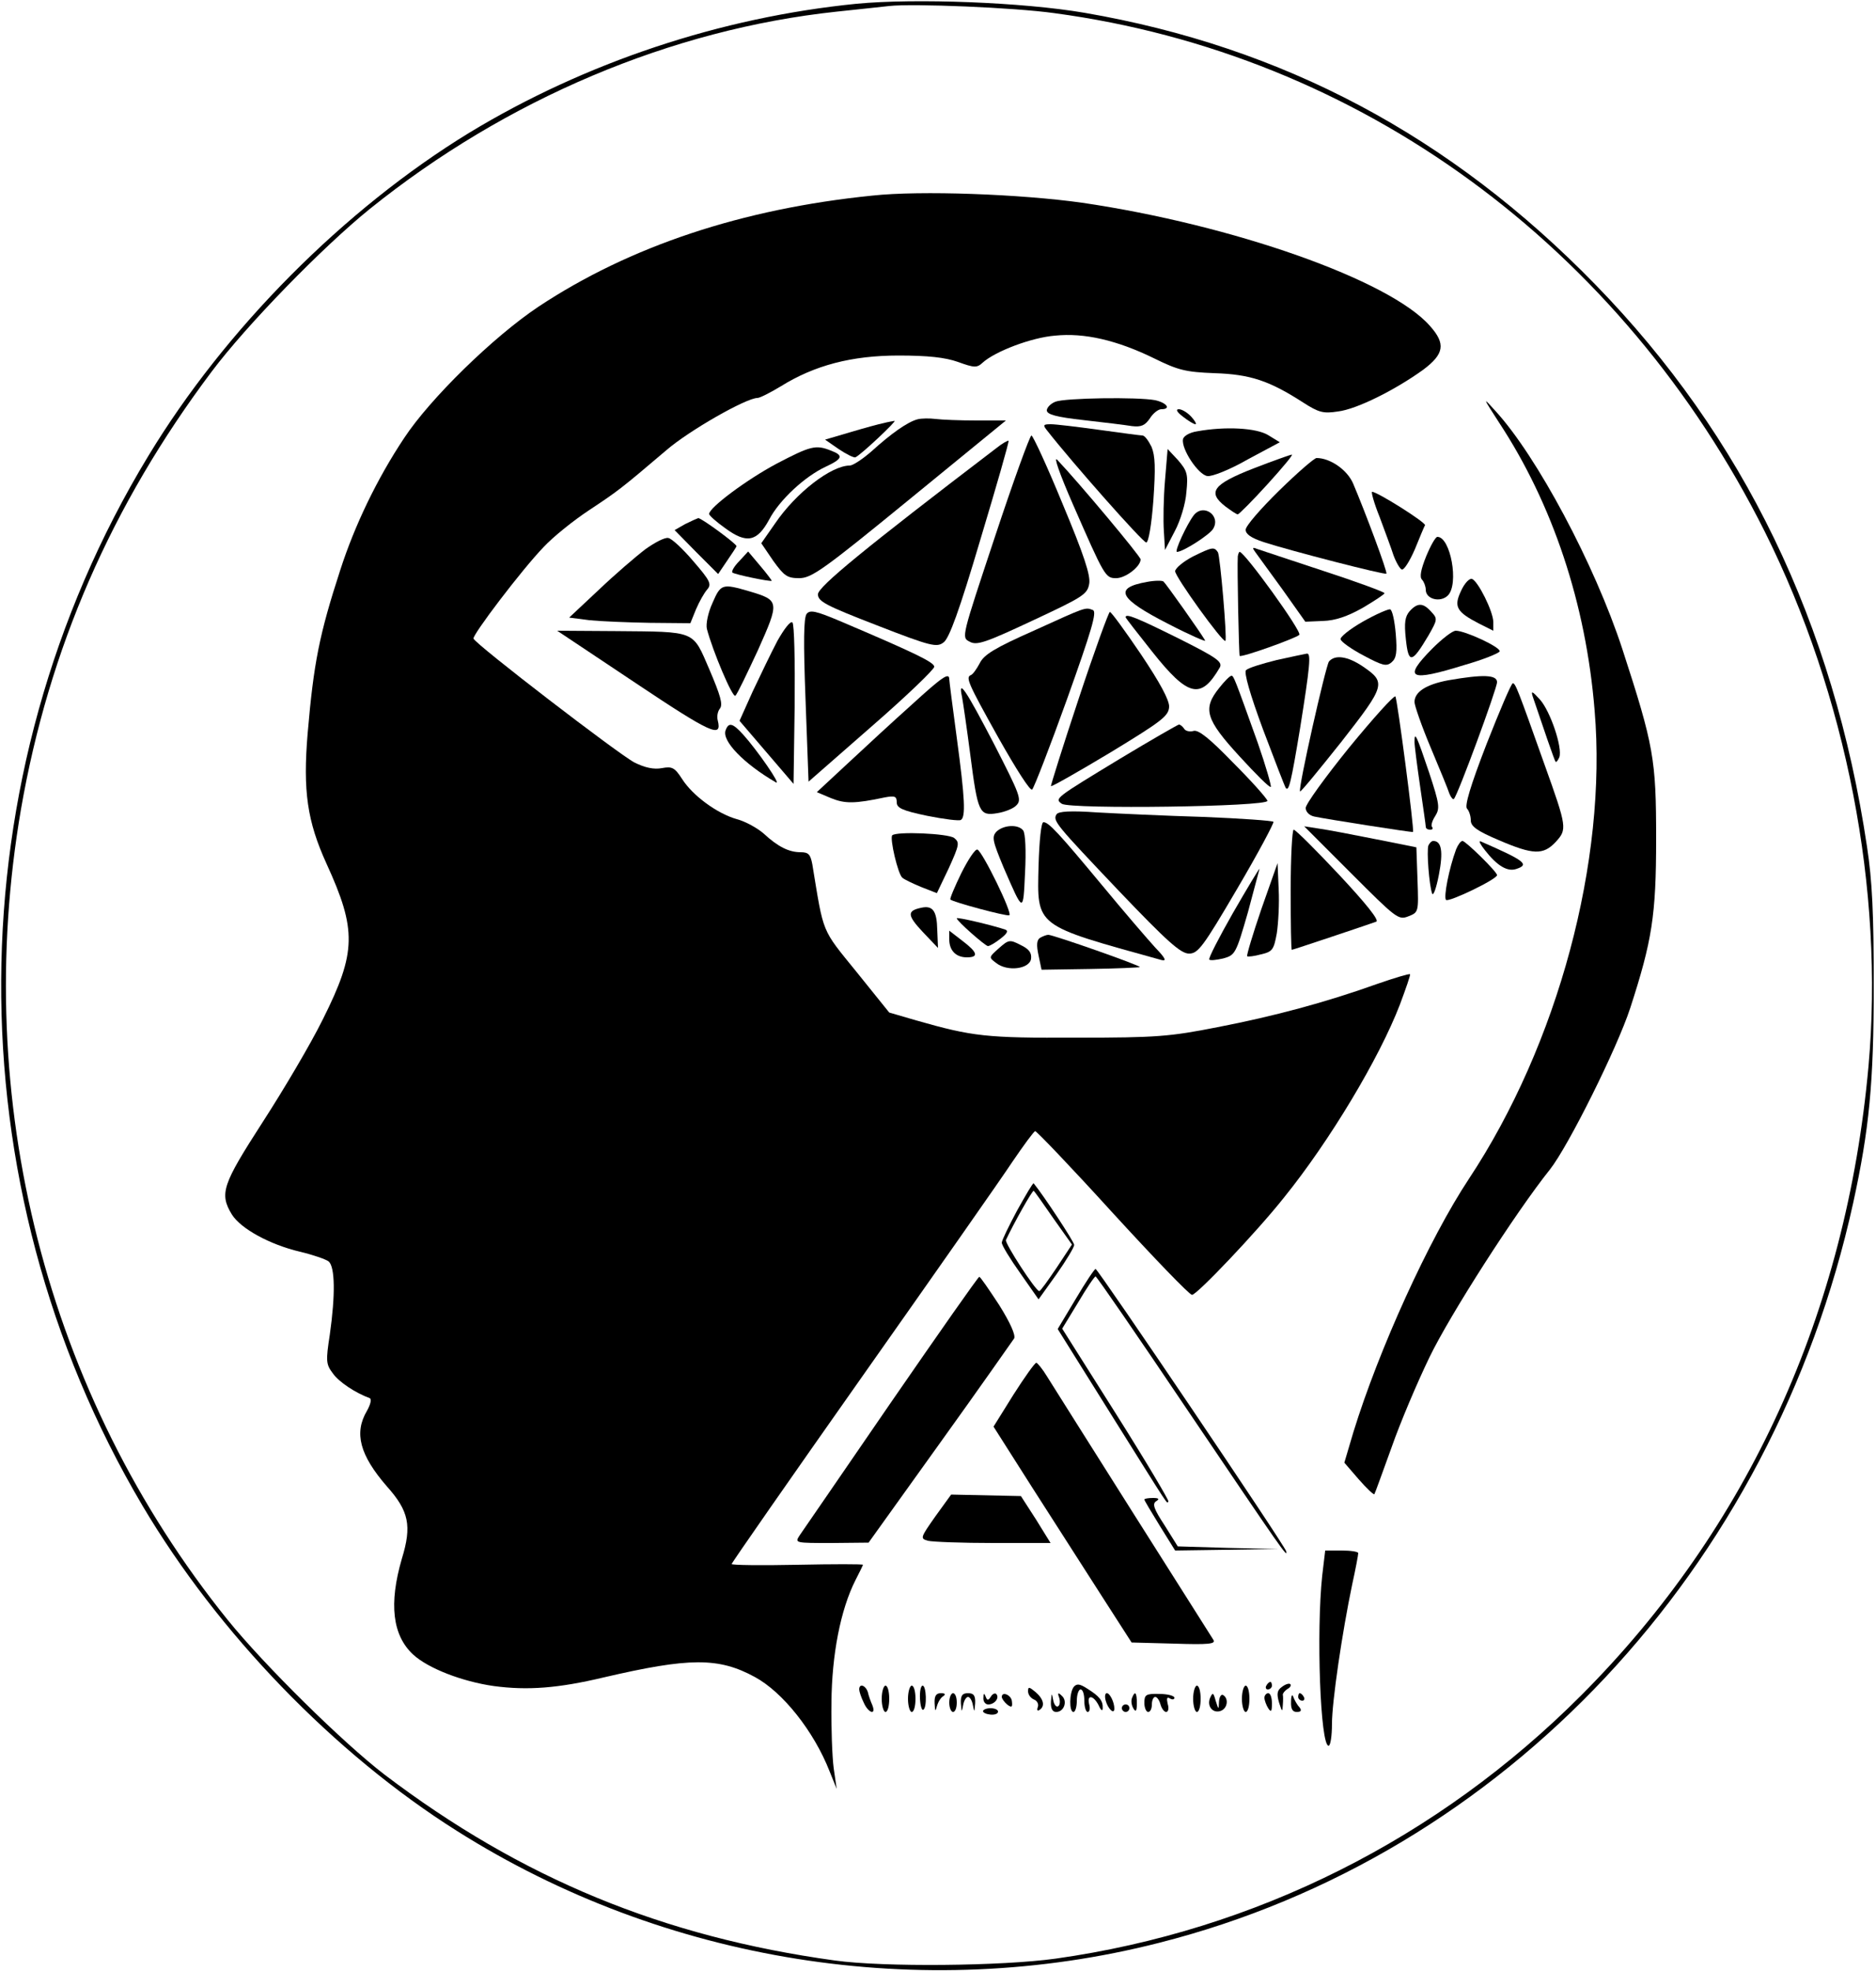 <?xml version="1.0" standalone="no"?>
<!DOCTYPE svg PUBLIC "-//W3C//DTD SVG 20010904//EN"
 "http://www.w3.org/TR/2001/REC-SVG-20010904/DTD/svg10.dtd">
<svg version="1.0" xmlns="http://www.w3.org/2000/svg"
 width="500pt" height="525pt" viewBox="0 0 500 525"
 preserveAspectRatio="xMidYMid meet">

<g transform="translate(0,525) scale(0.1,-0.1)"
fill="#000000" stroke="none">
<path d="M2283 5240 c-362 -36 -723 -156 -1033 -344 -332 -203 -650 -522 -855
-861 -517 -852 -523 -1938 -15 -2796 201 -339 511 -660 838 -866 554 -350
1239 -459 1871 -298 920 233 1635 995 1850 1970 43 197 55 320 55 580 0 190
-4 279 -18 370 -89 596 -329 1092 -724 1497 -386 396 -832 633 -1362 724 -164
28 -449 39 -607 24z m527 -25 c813 -109 1512 -619 1894 -1382 217 -435 318
-953 276 -1423 -59 -656 -321 -1230 -765 -1675 -382 -383 -869 -627 -1401
-702 -144 -20 -459 -23 -589 -5 -458 63 -836 219 -1200 495 -111 85 -321 292
-418 412 -484 600 -684 1386 -551 2160 74 426 241 810 508 1165 93 124 296
332 421 433 364 293 804 479 1245 526 58 6 121 13 140 15 63 7 333 -4 440 -19z"/>
<path d="M2325 4729 c-347 -35 -647 -135 -890 -296 -120 -80 -289 -245 -358
-350 -72 -108 -132 -233 -170 -351 -56 -172 -71 -248 -87 -435 -13 -154 -1
-235 50 -347 81 -177 80 -236 -9 -414 -33 -67 -106 -190 -161 -275 -107 -166
-116 -190 -82 -246 24 -38 101 -80 181 -99 34 -8 69 -20 77 -26 17 -15 18 -89
3 -195 -11 -71 -10 -79 8 -103 16 -23 60 -52 98 -66 6 -2 3 -16 -7 -34 -35
-59 -19 -118 53 -201 59 -66 67 -105 40 -193 -35 -120 -25 -204 30 -255 40
-37 131 -72 215 -84 90 -12 171 -6 293 23 228 53 306 54 403 1 74 -40 157
-144 199 -251 l19 -47 -8 55 c-4 30 -7 109 -6 175 1 127 24 247 64 326 11 21
20 40 20 41 0 2 -79 2 -175 0 -96 -2 -175 -1 -175 2 0 3 156 227 347 498 191
271 372 529 401 573 30 44 57 81 61 82 3 1 96 -96 206 -217 110 -120 205 -219
212 -219 12 -1 172 167 245 259 122 151 254 371 309 514 16 43 29 80 27 81 -2
2 -42 -10 -88 -26 -137 -49 -275 -86 -425 -115 -127 -25 -162 -28 -375 -28
-242 -1 -277 3 -428 46 l-72 21 -87 108 c-95 117 -87 99 -118 287 -5 26 -10
32 -31 32 -31 0 -60 14 -99 50 -16 14 -48 32 -71 38 -53 15 -118 63 -146 107
-20 31 -27 34 -54 29 -21 -4 -45 1 -73 15 -41 21 -424 315 -429 330 -3 10 129
184 187 244 25 27 80 71 121 98 77 51 85 57 205 159 61 53 214 140 244 140 6
0 34 14 62 31 90 56 189 82 314 82 78 0 124 -5 158 -17 44 -16 51 -16 66 -2
33 30 130 67 193 72 78 8 165 -12 265 -61 63 -31 83 -36 160 -39 95 -3 146
-20 236 -78 42 -27 54 -30 93 -24 50 6 152 57 227 111 56 42 61 69 18 117
-107 122 -525 269 -927 328 -164 23 -430 33 -559 19z"/>
<path d="M2813 4180 c-13 -5 -23 -16 -23 -23 0 -11 26 -18 98 -26 53 -6 111
-13 129 -16 25 -3 35 2 48 21 8 13 22 24 30 24 27 0 15 17 -16 24 -47 9 -241
6 -266 -4z"/>
<path d="M3995 4125 c143 -217 232 -483 255 -767 34 -401 -98 -890 -335 -1248
-106 -160 -240 -454 -308 -675 l-24 -81 38 -44 c21 -24 40 -42 42 -40 2 3 22
59 46 125 23 66 69 174 101 240 54 112 229 385 321 500 49 62 179 323 214 430
58 179 69 246 69 450 0 213 -6 248 -90 506 -74 226 -228 514 -338 634 -35 39
-35 38 9 -30z"/>
<path d="M3153 4140 c14 -11 29 -20 33 -20 4 0 -1 9 -11 20 -10 11 -25 20 -33
20 -9 0 -6 -7 11 -20z"/>
<path d="M2445 4133 c-26 -7 -69 -37 -122 -85 -24 -21 -50 -38 -58 -38 -50 0
-144 -73 -199 -154 l-37 -53 32 -47 c29 -40 37 -46 69 -46 33 0 64 22 294 210
l257 210 -79 0 c-44 0 -92 2 -108 4 -16 2 -38 2 -49 -1z"/>
<path d="M2355 4123 c-11 -2 -51 -13 -88 -24 l-68 -20 36 -25 c21 -14 41 -24
45 -22 13 5 112 98 104 97 -5 -1 -18 -3 -29 -6z"/>
<path d="M2791 4103 c69 -88 255 -298 264 -298 6 0 14 46 19 112 6 87 5 119
-5 143 -8 16 -18 30 -24 30 -5 0 -57 7 -115 15 -58 8 -116 15 -129 15 -21 0
-22 -2 -10 -17z"/>
<path d="M3190 4101 c-20 -3 -36 -13 -37 -21 -5 -26 41 -95 65 -98 12 -2 60
17 107 44 l86 46 -31 19 c-31 19 -113 24 -190 10z"/>
<path d="M2652 3821 c-89 -268 -90 -269 -68 -280 19 -11 42 -3 168 56 135 63
146 70 151 98 4 22 -14 77 -71 213 -41 100 -79 182 -83 182 -4 0 -48 -121 -97
-269z"/>
<path d="M2655 4056 c-349 -266 -475 -369 -475 -389 0 -19 21 -30 158 -83 144
-56 159 -59 177 -45 15 11 42 85 98 274 43 143 77 261 75 263 -2 1 -17 -7 -33
-20z"/>
<path d="M2070 4015 c-79 -42 -180 -117 -180 -134 0 -4 19 -21 43 -38 57 -42
85 -36 117 23 27 52 95 115 151 141 45 21 48 30 13 43 -40 16 -54 12 -144 -35z"/>
<path d="M3105 3970 c-4 -47 -5 -107 -3 -135 l3 -50 26 50 c15 28 29 74 31
104 5 48 2 57 -22 85 l-28 30 -7 -84z"/>
<path d="M2859 3908 c85 -194 87 -198 116 -198 25 0 65 31 65 50 0 8 -164 204
-222 265 -11 12 6 -37 41 -117z"/>
<path d="M3340 4002 c-107 -42 -123 -63 -74 -101 15 -11 29 -21 33 -21 3 0 39
36 79 80 40 44 70 80 65 79 -4 0 -51 -17 -103 -37z"/>
<path d="M3409 3943 c-49 -48 -89 -94 -89 -104 0 -12 15 -22 48 -33 71 -23
323 -88 327 -84 4 3 -57 166 -89 241 -16 36 -61 67 -97 67 -6 0 -51 -39 -100
-87z"/>
<path d="M3677 3873 c14 -38 31 -83 37 -102 7 -19 17 -36 22 -38 6 -2 21 22
35 54 13 32 25 61 27 64 3 7 -127 89 -141 89 -3 0 5 -30 20 -67z"/>
<path d="M3182 3878 c-18 -23 -53 -98 -45 -98 16 0 86 45 96 61 22 35 -25 69
-51 37z"/>
<path d="M1826 3854 l-28 -16 58 -59 58 -58 23 34 c13 19 25 37 26 40 2 5 -93
75 -102 75 -3 -1 -19 -8 -35 -16z"/>
<path d="M1720 3787 c-25 -19 -81 -67 -124 -108 l-79 -74 54 -7 c30 -3 102 -6
161 -7 l108 -1 15 37 c9 21 22 44 30 53 12 14 8 23 -37 75 -28 33 -58 61 -67
62 -9 2 -36 -12 -61 -30z"/>
<path d="M3801 3768 c-14 -35 -18 -55 -11 -62 5 -5 10 -18 10 -27 0 -25 39
-35 59 -15 30 30 7 156 -28 156 -5 0 -18 -23 -30 -52z"/>
<path d="M3180 3768 c-25 -13 -46 -30 -48 -39 -2 -13 128 -193 134 -186 5 5
-14 226 -20 236 -10 15 -15 14 -66 -11z"/>
<path d="M3346 3779 c6 -8 38 -52 72 -99 l61 -86 47 2 c33 1 65 12 106 35 32
19 58 36 58 39 0 3 -73 30 -162 59 -90 30 -170 56 -178 59 -12 5 -13 3 -4 -9z"/>
<path d="M1970 3755 c-13 -13 -21 -27 -18 -30 5 -5 101 -25 105 -22 0 1 -13
19 -31 40 l-32 38 -24 -26z"/>
<path d="M3299 3768 c-2 -29 3 -263 5 -265 5 -5 150 47 159 56 8 8 -146 221
-159 221 -2 0 -4 -6 -5 -12z"/>
<path d="M3057 3700 c-90 -16 -76 -44 57 -112 58 -30 102 -49 98 -44 -12 21
-104 151 -111 157 -3 3 -23 3 -44 -1z"/>
<path d="M3894 3676 c-20 -42 -12 -56 48 -87 l38 -19 0 23 c0 28 -41 110 -57
115 -7 2 -20 -12 -29 -32z"/>
<path d="M1899 3644 c-12 -26 -18 -56 -15 -69 15 -58 69 -186 76 -178 5 4 31
59 60 121 58 130 58 133 -23 157 -72 21 -76 20 -98 -31z"/>
<path d="M3757 3622 c-12 -14 -15 -30 -10 -75 7 -66 16 -64 60 10 24 42 25 45
8 63 -22 25 -37 25 -58 2z"/>
<path d="M2150 3615 c-8 -10 -9 -73 -3 -230 l8 -217 168 147 c92 80 167 152
167 159 0 12 -52 37 -252 122 -64 27 -79 30 -88 19z"/>
<path d="M2755 3570 c-104 -46 -133 -64 -144 -87 -8 -15 -18 -29 -23 -31 -15
-6 -9 -20 73 -167 48 -85 85 -143 90 -138 5 5 47 113 93 241 65 182 80 232 69
237 -21 8 -17 9 -158 -55z"/>
<path d="M3632 3594 c-35 -20 -61 -41 -59 -47 2 -7 29 -26 61 -43 51 -27 61
-30 75 -18 13 11 15 27 11 76 -3 34 -9 63 -15 65 -5 1 -38 -13 -73 -33z"/>
<path d="M2875 3389 c-42 -126 -75 -232 -74 -233 2 -2 74 39 159 90 138 84
155 97 156 122 0 18 -24 63 -75 139 -42 62 -79 113 -83 113 -3 0 -41 -104 -83
-231z"/>
<path d="M3000 3606 c0 -2 32 -43 71 -92 96 -121 130 -128 180 -42 8 15 -7 26
-111 78 -109 54 -140 67 -140 56z"/>
<path d="M2072 3543 c-17 -32 -46 -93 -66 -135 l-35 -78 72 -84 72 -84 3 211
c1 116 -1 214 -6 219 -5 5 -22 -17 -40 -49z"/>
<path d="M1695 3430 c201 -134 230 -147 218 -99 -3 11 0 25 6 32 8 11 1 35
-28 103 -46 106 -33 101 -251 103 l-155 1 210 -140z"/>
<path d="M3817 3522 c-79 -80 -61 -89 87 -43 49 14 91 31 93 36 3 11 -92 55
-117 55 -9 0 -37 -22 -63 -48z"/>
<path d="M3403 3492 c-40 -10 -76 -21 -82 -27 -6 -6 10 -63 46 -160 31 -82 58
-152 60 -154 8 -10 14 14 38 159 26 163 30 201 18 199 -5 -1 -40 -8 -80 -17z"/>
<path d="M3542 3488 c-9 -13 -83 -340 -77 -346 2 -2 51 58 110 132 118 151
120 158 57 201 -40 27 -74 32 -90 13z"/>
<path d="M2430 3373 c-47 -42 -123 -112 -169 -155 l-84 -78 38 -16 c37 -15 63
-15 143 2 27 5 32 3 32 -13 0 -15 14 -22 81 -36 45 -9 85 -14 90 -11 13 8 11
56 -11 219 -11 81 -20 152 -20 156 0 19 -19 6 -100 -68z"/>
<path d="M3249 3417 c-44 -55 -36 -83 55 -182 43 -47 80 -84 83 -81 2 2 -13
55 -35 118 -62 173 -64 178 -70 178 -4 0 -19 -15 -33 -33z"/>
<path d="M3860 3438 c-59 -11 -90 -31 -90 -58 0 -9 19 -64 43 -121 24 -57 47
-113 50 -123 4 -10 10 -17 12 -14 10 9 115 294 115 311 0 20 -38 21 -130 5z"/>
<path d="M3962 3268 c-43 -111 -59 -165 -52 -172 5 -5 10 -19 10 -31 0 -16 16
-28 75 -53 91 -39 118 -40 151 -5 31 34 31 38 -30 208 -71 200 -77 215 -84
215 -4 0 -35 -73 -70 -162z"/>
<path d="M2564 3394 c3 -16 13 -85 22 -154 20 -155 24 -164 72 -156 19 3 43
12 51 21 15 15 9 29 -59 162 -77 148 -97 177 -86 127z"/>
<path d="M4085 3395 c27 -80 58 -171 61 -174 2 -2 6 3 10 12 9 25 -24 123 -52
154 -20 22 -24 24 -19 8z"/>
<path d="M3596 3259 c-64 -79 -116 -151 -116 -161 0 -10 9 -20 23 -23 27 -6
262 -43 263 -41 4 5 -42 356 -47 361 -4 3 -59 -58 -123 -136z"/>
<path d="M1934 3305 c-11 -28 48 -89 134 -139 16 -9 -50 86 -87 127 -28 31
-39 34 -47 12z"/>
<path d="M2985 3229 c-173 -105 -175 -106 -155 -120 23 -15 551 -8 548 8 -2 7
-42 52 -91 101 -63 65 -93 89 -106 85 -10 -3 -22 0 -25 6 -4 6 -10 11 -14 11
-4 -1 -74 -41 -157 -91z"/>
<path d="M3770 3274 c0 -10 7 -64 15 -119 8 -55 15 -103 15 -107 0 -5 5 -8 12
-8 6 0 8 3 5 7 -4 3 0 17 8 29 13 21 12 31 -16 116 -34 101 -39 111 -39 82z"/>
<path d="M2816 3081 c-11 -17 -2 -27 167 -205 128 -134 164 -166 186 -166 24
0 37 17 128 172 56 95 99 176 97 179 -2 3 -86 9 -186 13 -101 3 -229 9 -284
12 -70 5 -103 3 -108 -5z"/>
<path d="M2768 2944 c-4 -164 -12 -157 327 -251 15 -4 12 4 -16 33 -20 22 -83
95 -140 164 -118 142 -144 170 -158 170 -6 0 -11 -48 -13 -116z"/>
<path d="M2656 3035 c-13 -14 -11 -24 19 -96 53 -122 52 -122 57 -13 3 57 1
104 -5 112 -13 17 -52 15 -71 -3z"/>
<path d="M3601 2924 c120 -120 126 -125 152 -115 28 11 28 11 25 97 l-3 87
-110 22 c-60 12 -128 25 -150 28 l-39 6 125 -125z"/>
<path d="M3440 2880 c0 -88 1 -160 3 -160 3 0 200 66 225 75 9 3 -27 48 -99
125 -62 66 -116 120 -121 120 -4 0 -8 -72 -8 -160z"/>
<path d="M2378 3025 c-7 -8 15 -103 27 -113 6 -5 29 -16 51 -25 l41 -16 32 67
c28 62 29 68 14 80 -16 12 -154 18 -165 7z"/>
<path d="M3807 2998 c-5 -15 2 -106 10 -128 3 -8 11 14 18 50 12 62 7 90 -15
90 -5 0 -10 -6 -13 -12z"/>
<path d="M3881 2988 c-19 -51 -34 -128 -27 -135 7 -7 136 55 136 66 0 9 -84
91 -92 91 -5 0 -12 -10 -17 -22z"/>
<path d="M3958 2985 c32 -41 59 -57 82 -50 38 12 25 22 -94 74 -6 2 0 -9 12
-24z"/>
<path d="M2562 2924 c-18 -37 -31 -68 -29 -70 7 -7 149 -45 157 -42 10 4 -72
171 -85 175 -6 2 -25 -27 -43 -63z"/>
<path d="M3362 2829 c-23 -67 -40 -124 -38 -126 2 -2 19 0 37 5 31 7 34 13 42
56 4 27 7 79 5 117 l-3 70 -43 -122z"/>
<path d="M3286 2818 c-37 -65 -66 -121 -63 -124 3 -3 19 -1 37 3 32 9 34 12
66 123 17 63 31 116 31 116 -1 1 -33 -52 -71 -118z"/>
<path d="M2455 2832 c-38 -8 -37 -20 4 -64 l41 -43 -2 48 c-1 51 -12 66 -43
59z"/>
<path d="M2550 2804 c0 -7 75 -73 83 -74 5 0 20 9 34 20 18 14 21 21 12 24
-32 11 -129 34 -129 30z"/>
<path d="M2530 2748 c0 -30 18 -48 47 -48 32 0 29 13 -12 44 l-35 27 0 -23z"/>
<path d="M2772 2752 c-9 -6 -10 -19 -4 -47 l8 -38 129 2 c72 1 131 4 133 5 3
4 -231 86 -244 86 -5 0 -15 -4 -22 -8z"/>
<path d="M2662 2724 c-27 -24 -27 -24 -7 -39 30 -24 89 -16 93 11 2 16 -5 26
-28 37 -29 15 -32 14 -58 -9z"/>
<path d="M2711 2026 c-22 -41 -41 -80 -41 -86 0 -7 22 -43 49 -81 l49 -70 48
67 c26 37 47 72 47 78 0 8 -81 131 -108 164 -2 2 -21 -31 -44 -72z m97 -22
l49 -69 -41 -62 c-23 -34 -43 -62 -46 -62 -9 -1 -92 127 -89 136 19 41 71 134
74 131 3 -2 26 -35 53 -74z"/>
<path d="M2867 1790 l-48 -80 142 -227 c163 -260 148 -238 153 -232 2 2 -60
107 -139 232 l-144 228 42 69 c23 39 44 70 47 70 3 0 113 -160 245 -356 254
-376 268 -396 263 -376 -4 16 -501 751 -508 752 -3 0 -27 -36 -53 -80z"/>
<path d="M2375 1515 c-126 -184 -236 -343 -244 -355 -13 -20 -12 -20 85 -20
l99 1 190 265 c105 146 193 272 198 279 4 9 -10 41 -40 89 -27 41 -50 75 -53
75 -3 0 -108 -150 -235 -334z"/>
<path d="M2701 1535 l-53 -85 103 -162 c57 -89 140 -218 184 -287 l81 -126
113 -3 c92 -3 112 -1 105 10 -4 7 -101 159 -214 338 -113 179 -216 342 -229
363 -12 20 -26 37 -29 37 -4 0 -31 -38 -61 -85z"/>
<path d="M2493 1211 c-40 -57 -41 -59 -20 -65 12 -3 91 -6 175 -6 l152 0 -39
63 -40 62 -93 2 -93 2 -42 -58z"/>
<path d="M3050 1256 c0 -3 19 -34 41 -70 l41 -66 137 2 136 2 -133 3 -133 4
-35 56 c-29 44 -33 57 -23 64 10 6 8 9 -8 9 -13 0 -23 -2 -23 -4z"/>
<path d="M3524 1053 c-16 -151 -5 -453 17 -453 5 0 9 26 9 58 0 59 27 243 54
372 9 41 16 78 16 83 0 4 -20 7 -44 7 l-44 0 -8 -67z"/>
<path d="M2862 757 c-12 -15 -13 -67 -1 -67 5 0 9 14 9 30 0 17 5 30 10 30 6
0 10 -13 10 -30 0 -16 4 -30 9 -30 5 0 7 9 4 20 -7 27 11 25 25 -2 6 -14 11
-17 11 -8 1 20 -9 32 -41 52 -20 13 -28 14 -36 5z"/>
<path d="M3375 760 c-3 -5 -1 -10 4 -10 6 0 11 5 11 10 0 6 -2 10 -4 10 -3 0
-8 -4 -11 -10z"/>
<path d="M3417 757 c-13 -9 -15 -18 -8 -42 8 -25 9 -26 10 -7 1 12 1 25 0 28
0 4 5 10 12 15 8 4 11 10 8 13 -3 3 -13 0 -22 -7z"/>
<path d="M2290 750 c0 -5 5 -21 12 -35 12 -28 34 -35 23 -7 -4 9 -10 25 -12
35 -6 18 -23 24 -23 7z"/>
<path d="M2350 725 c0 -19 5 -35 10 -35 6 0 10 16 10 35 0 19 -4 35 -10 35 -5
0 -10 -16 -10 -35z"/>
<path d="M2420 725 c0 -19 5 -35 10 -35 6 0 10 16 10 35 0 19 -4 35 -10 35 -5
0 -10 -16 -10 -35z"/>
<path d="M2452 725 c1 -19 5 -32 9 -29 10 6 8 64 -2 64 -5 0 -8 -16 -7 -35z"/>
<path d="M2740 745 c0 -9 7 -18 16 -22 8 -3 13 -12 10 -20 -3 -8 -1 -11 4 -8
16 10 12 29 -10 48 -17 14 -20 15 -20 2z"/>
<path d="M3180 725 c0 -19 5 -35 10 -35 6 0 10 16 10 35 0 19 -4 35 -10 35 -5
0 -10 -16 -10 -35z"/>
<path d="M3310 725 c0 -19 5 -35 10 -35 6 0 10 16 10 35 0 19 -4 35 -10 35 -5
0 -10 -16 -10 -35z"/>
<path d="M2491 713 c1 -22 2 -23 6 -8 3 11 10 23 17 27 7 5 5 8 -6 8 -13 0
-18 -7 -17 -27z"/>
<path d="M2530 715 c0 -14 5 -25 10 -25 6 0 10 11 10 25 0 14 -4 25 -10 25 -5
0 -10 -11 -10 -25z"/>
<path d="M2561 713 c2 -24 2 -25 6 -5 2 12 8 22 13 22 5 0 11 -10 13 -22 4
-20 4 -19 6 5 1 21 -4 27 -19 27 -15 0 -20 -6 -19 -27z"/>
<path d="M2621 728 c-1 -10 5 -18 13 -18 17 0 31 18 21 28 -3 3 -10 0 -14 -7
-7 -11 -10 -11 -14 0 -4 10 -6 9 -6 -3z"/>
<path d="M2670 730 c0 -4 6 -13 14 -20 12 -9 15 -8 13 8 -1 17 -27 28 -27 12z"/>
<path d="M2801 718 c-1 -19 4 -28 14 -28 21 0 31 29 15 43 -10 10 -12 8 -7 -5
3 -10 2 -20 -3 -23 -5 -3 -11 5 -13 17 -4 20 -4 19 -6 -4z"/>
<path d="M2947 720 c6 -22 23 -38 23 -21 0 17 -12 41 -20 41 -5 0 -6 -9 -3
-20z"/>
<path d="M3017 727 c-3 -8 -1 -20 4 -28 6 -10 9 -7 9 14 0 29 -5 35 -13 14z"/>
<path d="M3050 714 c0 -13 5 -24 10 -24 6 0 10 9 10 20 0 11 4 20 9 20 5 0 11
-9 14 -20 3 -11 10 -20 15 -20 6 0 8 10 4 22 -3 14 -2 19 6 14 7 -4 12 -3 12
2 0 5 -18 10 -40 10 -36 1 -40 -2 -40 -24z"/>
<path d="M3225 727 c-9 -22 8 -42 29 -34 18 7 21 33 6 42 -5 3 -10 -4 -11 -17
-1 -23 -1 -23 -9 2 -6 22 -8 23 -15 7z"/>
<path d="M3370 728 c0 -7 5 -20 10 -28 8 -12 10 -9 10 13 0 15 -4 27 -10 27
-5 0 -10 -6 -10 -12z"/>
<path d="M3441 718 c-1 -20 4 -28 15 -28 12 0 14 4 7 13 -6 6 -13 19 -16 27
-3 9 -6 3 -6 -12z"/>
<path d="M3460 730 c0 -5 5 -10 11 -10 5 0 7 5 4 10 -3 6 -8 10 -11 10 -2 0
-4 -4 -4 -10z"/>
<path d="M2990 700 c0 -5 5 -10 10 -10 6 0 10 5 10 10 0 6 -4 10 -10 10 -5 0
-10 -4 -10 -10z"/>
<path d="M2620 692 c0 -4 9 -8 20 -9 11 -1 20 2 20 8 0 5 -9 9 -20 9 -11 0
-20 -4 -20 -8z"/>
</g>
</svg>
